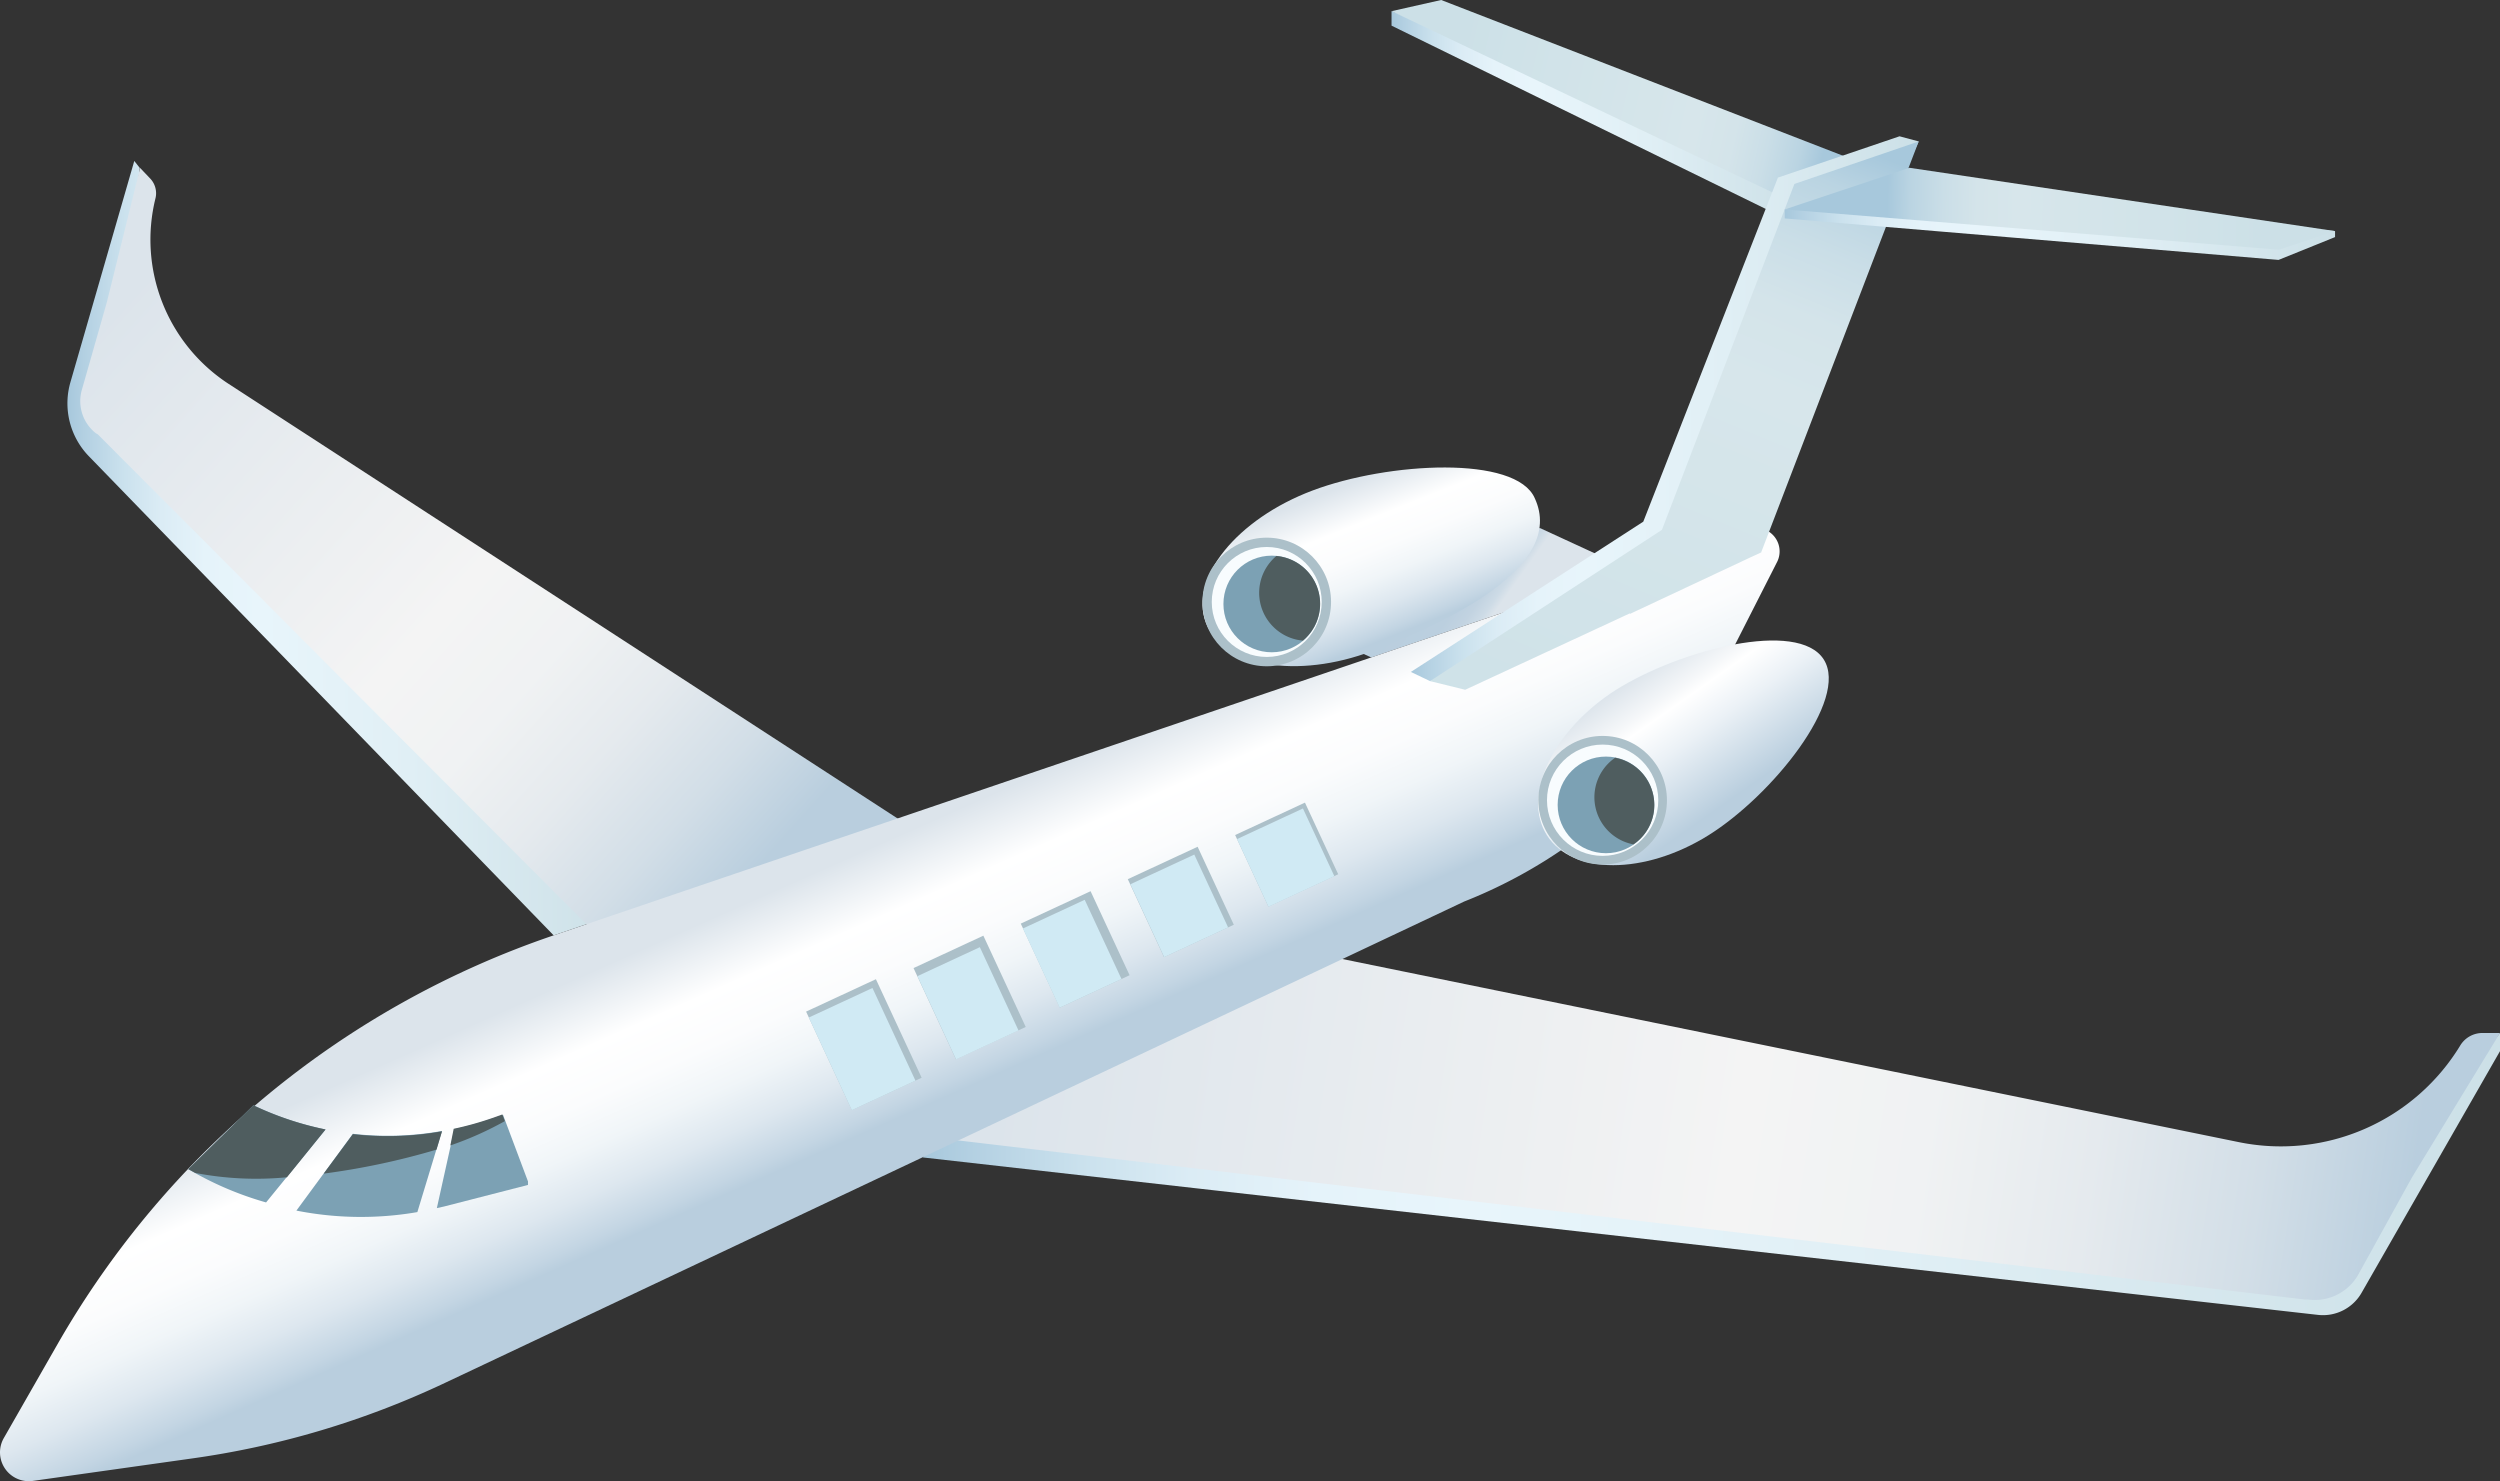 <svg xmlns="http://www.w3.org/2000/svg" xmlns:xlink="http://www.w3.org/1999/xlink" viewBox="0 0 150.05 88.89"><rect x="0" y="0" width="150.05" height="88.89" fill="#333333" stroke="none"/><script xmlns=""/><defs><style>.cls-1{fill:url(#未命名的渐变_38);}.cls-2{fill:url(#未命名的渐变_38-2);}.cls-3{fill:url(#未命名的渐变_38-3);}.cls-4{fill:url(#未命名的渐变_26);}.cls-5{fill:url(#未命名的渐变_28);}.cls-6{fill:url(#未命名的渐变_28-2);}.cls-7{fill:url(#未命名的渐变_15);}.cls-8{fill:#acc0c9;}.cls-9{fill:#d0eaf4;}.cls-10{fill:url(#未命名的渐变_25);}.cls-11{fill:url(#未命名的渐变_21);}.cls-12{fill:#f8fcfe;}.cls-13{fill:#7ca1b4;}.cls-14{fill:#4f5d5f;}.cls-15{fill:url(#未命名的渐变_36);}.cls-16{fill:url(#未命名的渐变_38-4);}.cls-17{fill:url(#未命名的渐变_36-2);}.cls-18{fill:url(#未命名的渐变_38-5);}.cls-19{fill:url(#未命名的渐变_36-3);}.cls-20{opacity:0.2;}.cls-21{fill:#FFFFFFE6;}</style><linearGradient id="未命名的渐变_38" x1="4.05" y1="32.9" x2="37.21" y2="32.9" gradientUnits="userSpaceOnUse"><stop offset="0" stop-color="#a7c8dc"/><stop offset="0.03" stop-color="#b3d0e2"/><stop offset="0.1" stop-color="#cae1ed"/><stop offset="0.17" stop-color="#dbecf5"/><stop offset="0.25" stop-color="#e5f3fa"/><stop offset="0.35" stop-color="#e8f5fb"/><stop offset="0.62" stop-color="#e0eff5"/><stop offset="1" stop-color="#cce0e7"/></linearGradient><linearGradient id="未命名的渐变_38-2" x1="55.39" y1="70.45" x2="150.05" y2="70.45" xlink:href="#未命名的渐变_38"/><linearGradient id="未命名的渐变_38-3" x1="83.52" y1="6.6" x2="108.19" y2="6.6" xlink:href="#未命名的渐变_38"/><linearGradient id="未命名的渐变_26" x1="89.53" y1="37.02" x2="83.21" y2="32.51" gradientUnits="userSpaceOnUse"><stop offset="0" stop-color="#dce4eb"/><stop offset="0.06" stop-color="#cddbe6"/><stop offset="0.15" stop-color="#c2d3e1"/><stop offset="0.27" stop-color="#bbcfdf"/><stop offset="0.61" stop-color="#b9cede"/><stop offset="0.84" stop-color="#fff"/></linearGradient><linearGradient id="未命名的渐变_28" x1="60.77" y1="58.78" x2="160.75" y2="74.08" gradientUnits="userSpaceOnUse"><stop offset="0" stop-color="#dce4eb"/><stop offset="0.44" stop-color="#f4f4f4"/><stop offset="0.55" stop-color="#f0f2f3"/><stop offset="0.65" stop-color="#e5eaee"/><stop offset="0.75" stop-color="#d2dee7"/><stop offset="0.84" stop-color="#b9cede"/></linearGradient><linearGradient id="未命名的渐变_28-2" x1="7.22" y1="18.08" x2="52.55" y2="58.84" xlink:href="#未命名的渐变_28"/><linearGradient id="未命名的渐变_15" x1="49.77" y1="51.99" x2="56.05" y2="66.15" gradientUnits="userSpaceOnUse"><stop offset="0" stop-color="#dce4eb"/><stop offset="0.26" stop-color="#fff"/><stop offset="0.45" stop-color="#fbfcfd"/><stop offset="0.62" stop-color="#f0f5f8"/><stop offset="0.79" stop-color="#dde7ef"/><stop offset="0.95" stop-color="#c3d5e3"/><stop offset="1" stop-color="#b9cede"/></linearGradient><linearGradient id="未命名的渐变_25" x1="97.58" y1="41.58" x2="103.74" y2="48.75" gradientTransform="translate(4.91 -10.18) rotate(5.47)" gradientUnits="userSpaceOnUse"><stop offset="0" stop-color="#dce4eb"/><stop offset="0.23" stop-color="#f5f7f9"/><stop offset="0.31" stop-color="#fff"/><stop offset="0.54" stop-color="#ebf1f6"/><stop offset="1" stop-color="#b9cede"/></linearGradient><linearGradient id="未命名的渐变_21" x1="80.48" y1="29.21" x2="83.99" y2="38.01" xlink:href="#未命名的渐变_15"/><linearGradient id="未命名的渐变_36" x1="154.04" y1="-14.25" x2="176.78" y2="-13.86" gradientTransform="translate(263.2 26.5) rotate(-168.18)" gradientUnits="userSpaceOnUse"><stop offset="0" stop-color="#a7c8dc"/><stop offset="0.06" stop-color="#bad4e2"/><stop offset="0.15" stop-color="#cadee7"/><stop offset="0.24" stop-color="#d4e4ea"/><stop offset="0.35" stop-color="#d7e6eb"/><stop offset="0.86" stop-color="#cfe2e8"/><stop offset="1" stop-color="#cce0e7"/></linearGradient><linearGradient id="未命名的渐变_38-4" x1="84.68" y1="24.53" x2="115.16" y2="24.53" xlink:href="#未命名的渐变_38"/><linearGradient id="未命名的渐变_36-2" x1="108.05" y1="7.37" x2="91.11" y2="48.29" gradientTransform="matrix(1, 0, 0, 1, 0, 0)" xlink:href="#未命名的渐变_36"/><linearGradient id="未命名的渐变_38-5" x1="107.12" y1="13.85" x2="140.15" y2="13.85" xlink:href="#未命名的渐变_38"/><linearGradient id="未命名的渐变_36-3" x1="113.28" y1="12.32" x2="135.79" y2="12.71" gradientTransform="matrix(1, 0, 0, 1, 0, 0)" xlink:href="#未命名的渐变_36"/></defs><title>airpiane(飞机)</title><g id="图层_2" data-name="图层 2"><g id="图层_35" data-name="图层 35"><g id="airpiane_飞机_" data-name="airpiane(飞机)"><path class="cls-1" d="M8.39,10.08l-.33-.42L4.23,22.93a4.56,4.56,0,0,0,1.1,4.45l27.9,28.76,4-1.36L6.74,23.8Z"/><path class="cls-2" d="M150.05,62v1.09l-8.3,14.49a2.67,2.67,0,0,1-2.62,1.34L55.39,69.47l2.81-4.12,73.21,6.1,11.34-.12Z"/><polyline class="cls-3" points="83.52 0.67 83.52 1.54 105.98 12.54 108.19 11.29 83.78 0.76"/><polygon class="cls-4" points="92.42 31.69 97.82 34.18 82.3 39.46 77.76 37.37 92.42 31.69"/><path class="cls-5" d="M144.77,70.66,150.05,62H149a1.56,1.56,0,0,0-1.33.74h0a12.6,12.6,0,0,1-13.3,5.81L48.89,51.09V67.43L138.36,78v0h.19a3,3,0,0,0,3-1.51Z"/><path class="cls-6" d="M6.41,18.15l2-8.07L9,10.7a1.28,1.28,0,0,1,.33,1.21h0A10.33,10.33,0,0,0,13.66,23L65.78,56.86,51.13,71.45,5.87,26.07v0L5.75,26h0a2.45,2.45,0,0,1-.84-2.59Z"/><path class="cls-7" d="M87.88,54.11,26.71,83a52.49,52.49,0,0,1-15.28,4.55L2,88.88A1.73,1.73,0,0,1,.23,86.31L3.44,80.7A54.51,54.51,0,0,1,33.23,56.14l71.69-24.37a1.41,1.41,0,0,1,1.72,2l-3,5.9A29.91,29.91,0,0,1,87.88,54.11Z"/><rect class="cls-8" x="49.54" y="59.44" width="4.62" height="6.52" transform="translate(-21.58 27.66) rotate(-24.9)"/><rect class="cls-9" x="49.64" y="59.9" width="4.21" height="6.13" transform="translate(-21.7 27.64) rotate(-24.9)"/><rect class="cls-8" x="55.89" y="56.85" width="4.62" height="6.04" transform="translate(-19.8 30.07) rotate(-24.9)"/><rect class="cls-9" x="56.03" y="57.46" width="4.13" height="5.51" transform="translate(-19.95 30.06) rotate(-24.9)"/><rect class="cls-8" x="62.22" y="54.2" width="4.62" height="5.56" transform="translate(-17.99 32.47) rotate(-24.9)"/><rect class="cls-9" x="62.31" y="54.62" width="4.09" height="5.24" transform="translate(-18.12 32.42) rotate(-24.9)"/><rect class="cls-8" x="68.57" y="51.55" width="4.62" height="5.16" transform="translate(-16.21 34.88) rotate(-24.9)"/><rect class="cls-9" x="68.66" y="51.96" width="4.23" height="4.82" transform="translate(-16.31 34.85) rotate(-24.9)"/><rect class="cls-8" x="74.92" y="48.92" width="4.62" height="4.74" transform="translate(-14.42 37.29) rotate(-24.9)"/><rect class="cls-9" x="74.99" y="49.23" width="4.36" height="4.48" transform="translate(-14.5 37.28) rotate(-24.9)"/><path class="cls-10" d="M97,41.4c-3.81,2.43-5.67,6.35-4.15,8.74s5.86,2.38,9.68,0S111,42,109.46,39.58,100.82,39,97,41.4Z"/><path class="cls-11" d="M78.78,29.44c-4.54,1.71-7.41,5.26-6.41,7.92s5.5,3.42,10,1.71S94,34,92.12,29.91C91,27.31,83.32,27.73,78.78,29.44Z"/><circle class="cls-8" cx="96.19" cy="48.03" r="3.86"/><circle class="cls-12" cx="96.19" cy="48.03" r="3.34"/><circle class="cls-8" cx="76.03" cy="36.13" r="3.86"/><circle class="cls-12" cx="76.03" cy="36.13" r="3.3"/><circle class="cls-13" cx="76.33" cy="36.25" r="2.9"/><path class="cls-14" d="M76.61,33.37a2.88,2.88,0,0,0,1.59,5.08,2.88,2.88,0,0,0-1.59-5.08Z"/><circle class="cls-13" cx="96.39" cy="48.31" r="2.9"/><path class="cls-14" d="M96.94,45.48a2.88,2.88,0,0,0,1.1,5.2,2.85,2.85,0,0,0,1.24-2.09A2.89,2.89,0,0,0,96.94,45.48Z"/><polygon class="cls-15" points="86.5 0 115.37 11.19 107.54 12.1 83.52 0.67 86.5 0"/><polygon class="cls-16" points="115.16 8.49 114.01 8.18 106.71 10.66 98.63 31.31 84.68 40.33 85.83 40.88 93.49 38.05 104.94 30.71 115.16 8.49"/><polygon class="cls-17" points="105.71 33.14 115.16 8.49 107.7 11.04 99.75 31.8 85.83 40.88 87.94 41.4 97.83 36.81 97.82 36.85 105.09 33.44 105.72 33.15 105.71 33.14"/><polygon class="cls-18" points="140.15 13.87 140.15 14.23 136.76 15.6 107.12 13.11 107.12 12.57 118.18 12.1 140.15 13.87"/><polygon class="cls-19" points="136.78 14.99 107.12 12.57 114.6 10.07 140.15 13.87 136.78 14.99"/><path class="cls-13" d="M19.54,67.79a18.86,18.86,0,0,1-4.33-1.45h0L11.3,70.17a19.77,19.77,0,0,0,4.67,2Z"/><path class="cls-13" d="M17.79,72.66a19.9,19.9,0,0,0,7.26.09l1.48-4.87a18.46,18.46,0,0,1-5.35.17Z"/><path class="cls-13" d="M26.22,72.51l.41-.09,5.06-1.3,0-.21-1.5-4-.62.22a19.2,19.2,0,0,1-2.3.64Z"/><path class="cls-14" d="M30.3,67.29l-.15-.4-.62.22a19.2,19.2,0,0,1-2.3.64l-.2,1A19.88,19.88,0,0,0,30.3,67.29Z"/><path class="cls-14" d="M19.43,70.44A43.64,43.64,0,0,0,26.2,69l.33-1.1a18.46,18.46,0,0,1-5.35.17Z"/><path class="cls-14" d="M19.54,67.79a18.86,18.86,0,0,1-4.33-1.45h0L11.3,70.17l.42.23a19.32,19.32,0,0,0,5.5.26Z"/></g></g></g><script xmlns=""/></svg>